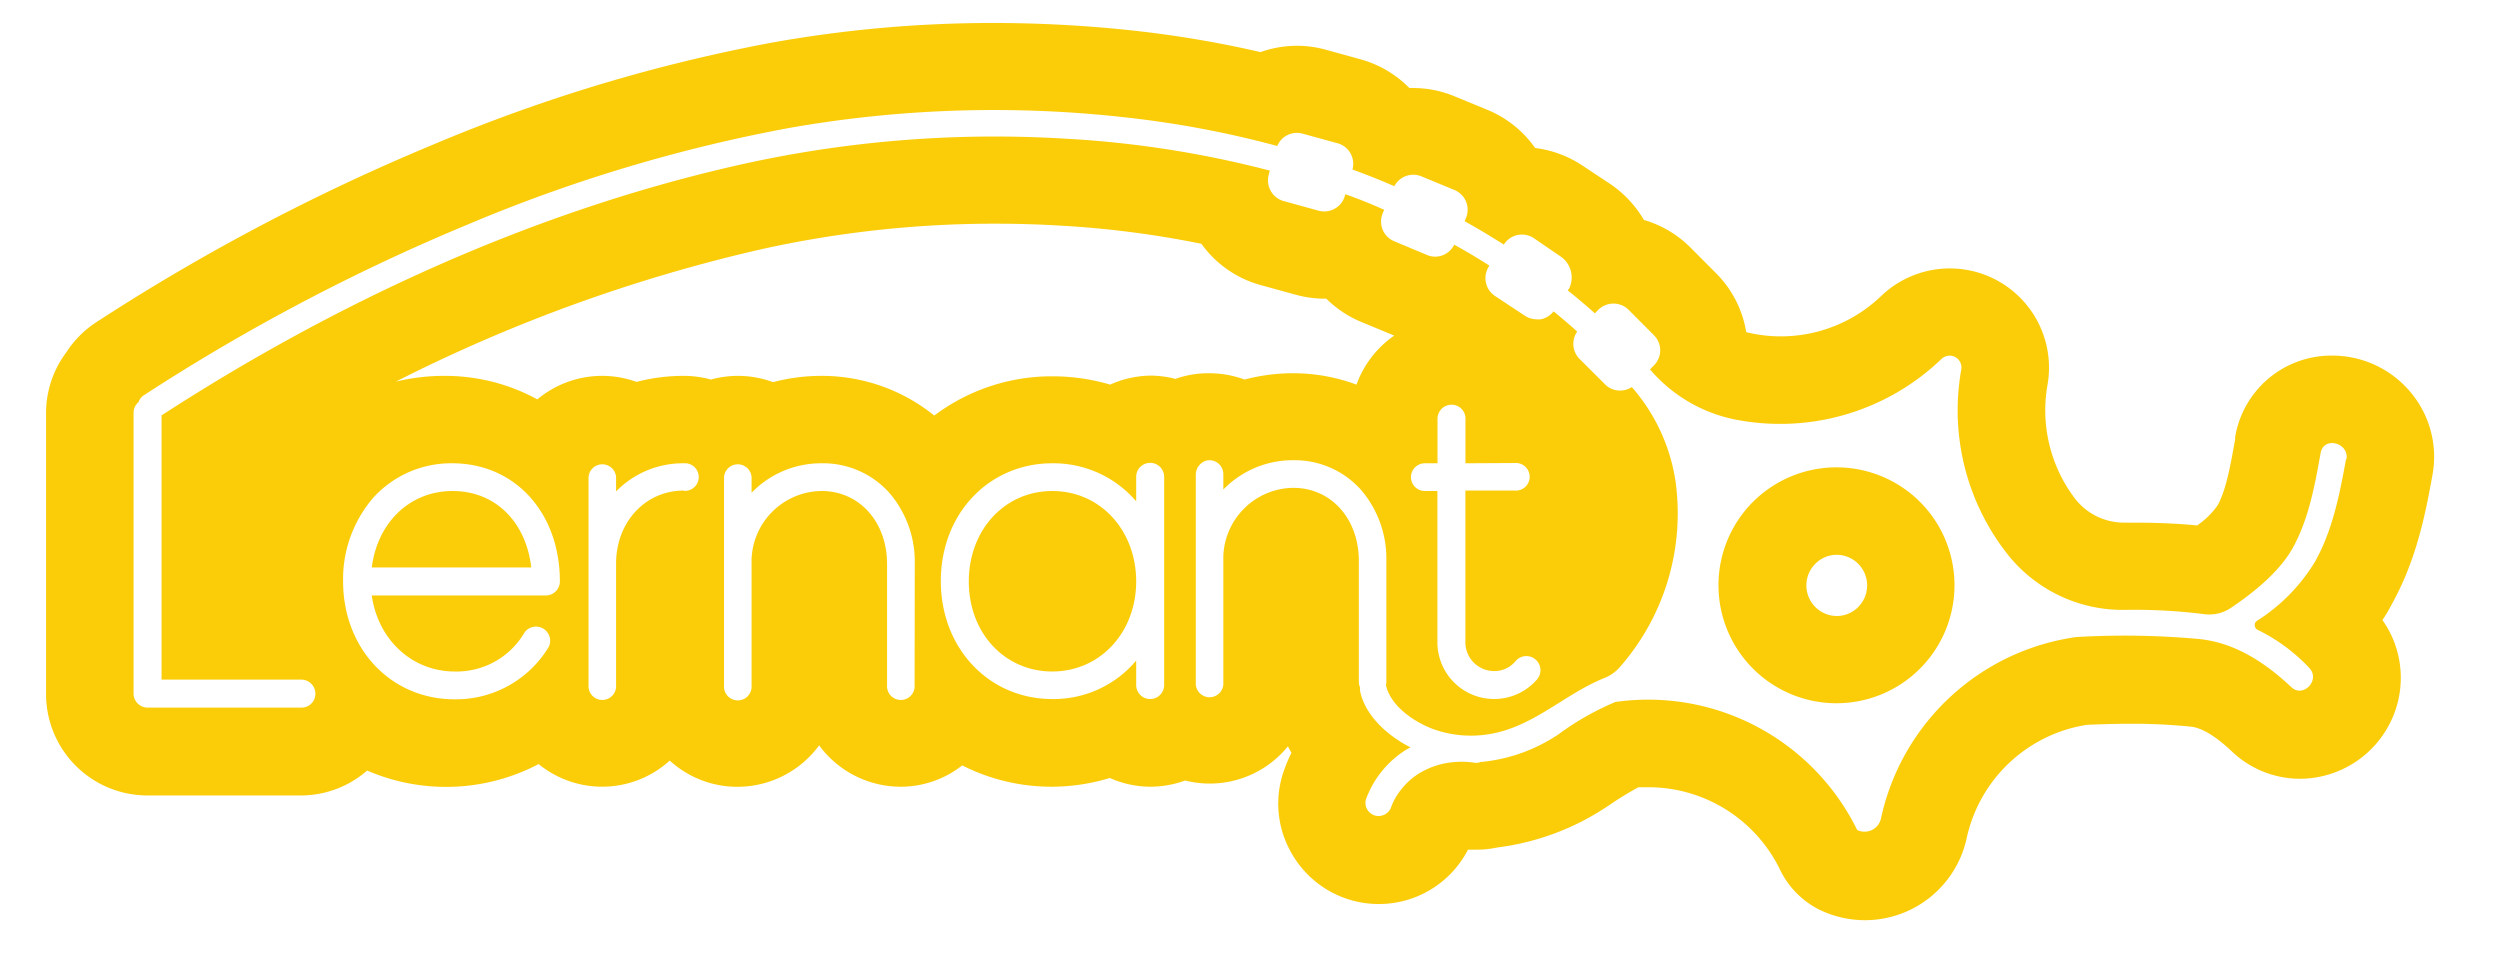 <svg xmlns="http://www.w3.org/2000/svg" viewBox="0 0 286 111"><defs><style>.cls-1{fill:#facd08;}</style></defs><g id="paleta_colors"><path class="cls-1" d="M199.55,58.52a13.5,13.5,0,1,0,21.41.42A13.52,13.52,0,0,0,199.55,58.52Zm13,10.95a3.43,3.43,0,0,1-2.42,1,3.5,3.5,0,0,1-2.43-6,3.43,3.43,0,0,1,2.42-1,3.5,3.5,0,0,1,2.43,6Z"/><path class="cls-1" d="M120.38,56.17c-5.45,0-9.55,4.45-9.55,10.35s4.1,10.3,9.55,10.3,9.6-4.45,9.6-10.3S125.88,56.17,120.38,56.17Z"/><path class="cls-1" d="M278.27,54.36a11.49,11.49,0,0,0-2.48-9.47,11.68,11.68,0,0,0-9-4.21A11.16,11.16,0,0,0,255.7,50l0,.26c-.53,2.94-1,5.71-2,7.54a9.18,9.18,0,0,1-2.35,2.31c-2.25-.22-4.65-.32-7.27-.32h-1A7.09,7.09,0,0,1,237.35,57,16.7,16.7,0,0,1,234.24,44a11.35,11.35,0,0,0-19-10.17A16.57,16.57,0,0,1,199.77,38h0a12.34,12.34,0,0,0-3.48-6.77l-2.9-2.91a12.45,12.45,0,0,0-5.33-3.16,12.67,12.67,0,0,0-3.83-4.1L181.12,19a12.56,12.56,0,0,0-5.5-2.07,12.52,12.52,0,0,0-5.45-4.36L166.36,11a12.37,12.37,0,0,0-4.72-.93h-.41a12.45,12.45,0,0,0-5.57-3.28l-3.95-1.09a12.13,12.13,0,0,0-3.34-.46,12.39,12.39,0,0,0-4.17.72,124.85,124.85,0,0,0-14.82-2.49,148.34,148.34,0,0,0-15.74-.84,143,143,0,0,0-25.3,2.24A188.54,188.54,0,0,0,49.63,16.51,238.23,238.23,0,0,0,11,36.87a11.66,11.66,0,0,0-3.43,3.46,11.55,11.55,0,0,0-2.3,6.92v32.1A11.6,11.6,0,0,0,16.88,91H34.44A11.54,11.54,0,0,0,42,88.15a22.77,22.77,0,0,0,19.62-.74,11.5,11.5,0,0,0,15-.4,11.44,11.44,0,0,0,7.74,3,11.61,11.61,0,0,0,9.35-4.74A11.58,11.58,0,0,0,103.08,90a11.37,11.37,0,0,0,7-2.44A22.52,22.52,0,0,0,120.38,90a22.92,22.92,0,0,0,6.58-1,11.51,11.51,0,0,0,4.62,1,11.64,11.64,0,0,0,4-.71,11.52,11.52,0,0,0,11.76-3.91c.12.25.26.49.4.74a17.47,17.47,0,0,0-.82,1.93,11.31,11.31,0,0,0,.57,9.07,11.48,11.48,0,0,0,20.45.08c.32,0,.64,0,1,0a10.93,10.93,0,0,0,2.36-.25,29.14,29.14,0,0,0,12.61-4.72l.26-.17a36.58,36.58,0,0,1,3.27-2c.39,0,.78,0,1.17,0a16.74,16.74,0,0,1,15,9.38A10,10,0,0,0,208,104h0a11.91,11.91,0,0,0,17-8.17,16.71,16.71,0,0,1,13.75-12.91c1.85-.08,3.48-.12,5-.12a65.09,65.09,0,0,1,6.89.33c1.59.17,3.41,1.63,4.66,2.81a11.3,11.3,0,0,0,7.82,3.15h0a11.57,11.57,0,0,0,10.59-7,11.45,11.45,0,0,0-1.16-11.16c.36-.53.71-1.09,1-1.68C276.51,64,277.53,58.44,278.27,54.36ZM62.48,68.12H42.53c.7,5,4.55,8.7,9.5,8.7a9,9,0,0,0,8-4.5A1.62,1.62,0,0,1,62.78,74,12.39,12.39,0,0,1,52,80c-7.3,0-12.75-5.8-12.75-13.5a14.25,14.25,0,0,1,3.4-9.5,12,12,0,0,1,9.1-4c7.15,0,12.3,5.65,12.3,13.5A1.61,1.61,0,0,1,62.48,68.12Zm15.75-12c-4.4,0-7.75,3.6-7.75,8.35v13.9a1.58,1.58,0,1,1-3.15,0V54.57a1.58,1.58,0,0,1,3.15,0v1.65A10.67,10.67,0,0,1,78.23,53a1.58,1.58,0,1,1,0,3.15Zm26.4,22.25a1.58,1.58,0,1,1-3.15,0V64.52c0-4.8-3.15-8.35-7.5-8.35a8.1,8.1,0,0,0-8,8.35v13.9a1.58,1.58,0,1,1-3.15,0V54.57a1.58,1.58,0,0,1,3.15,0v1.8A11.06,11.06,0,0,1,94,53a10.16,10.16,0,0,1,7.8,3.45,12.08,12.08,0,0,1,2.85,8Zm28.55,0a1.6,1.6,0,0,1-3.2,0v-2.8a12.33,12.33,0,0,1-9.6,4.4c-7.25,0-12.75-5.8-12.75-13.5S113.13,53,120.38,53a12.45,12.45,0,0,1,9.6,4.35v-2.8a1.6,1.6,0,0,1,3.2,0Zm1.21-35.05a11.82,11.82,0,0,0-2.81-.35A11.64,11.64,0,0,0,127,44a23.32,23.32,0,0,0-6.58-.95,22.36,22.36,0,0,0-13.54,4.49A20.46,20.46,0,0,0,94,43a21.41,21.41,0,0,0-5.56.72,11.58,11.58,0,0,0-7.11-.3A11.68,11.68,0,0,0,78.23,43a21.12,21.12,0,0,0-5.41.69,11.56,11.56,0,0,0-11.35,2A22,22,0,0,0,50.78,43a23.14,23.14,0,0,0-5.5.66,181.89,181.89,0,0,1,42-15.19,123.23,123.23,0,0,1,26.54-2.88c2.46,0,5,.07,7.45.22a112.39,112.39,0,0,1,16.17,2.08,12.37,12.37,0,0,0,6.77,4.72l4,1.1a12.58,12.58,0,0,0,3.34.46h.18a12.49,12.49,0,0,0,4,2.66l3.77,1.56A11.68,11.68,0,0,0,155.18,44a20.74,20.74,0,0,0-7.25-1.3,21.71,21.71,0,0,0-5.55.72,11.82,11.82,0,0,0-4-.72h-.12A11.26,11.26,0,0,0,134.39,43.37Zm134,9.19c-.73,4-1.53,8.15-3.56,11.76a20.72,20.72,0,0,1-6.66,6.77.6.6,0,0,0,.08,1,20.38,20.38,0,0,1,5.94,4.38c1.3,1.39-.72,3.46-2.05,2.2-3-2.82-6.42-5.07-10.49-5.51a94.47,94.47,0,0,0-14-.24l-.07,0a26.65,26.65,0,0,0-22.39,20.73,1.92,1.92,0,0,1-2.73,1.35h0A26.64,26.64,0,0,0,184.9,80.29h-.06A31.48,31.48,0,0,0,178.3,84a19.1,19.1,0,0,1-8.76,3.16h-.15a1.24,1.24,0,0,1-.63.11,9.6,9.6,0,0,0-2.39-.09,9.16,9.16,0,0,0-3.88,1.21,7.7,7.7,0,0,0-2.07,1.78,7.44,7.44,0,0,0-.72,1,7,7,0,0,0-.54,1.13,1.53,1.53,0,0,1-1.85,1,1.51,1.51,0,0,1-1.05-1.84,11.21,11.21,0,0,1,4.57-5.67c.18-.11.36-.2.54-.29l-.22-.11c-2.44-1.28-5-3.55-5.56-6.36a1.76,1.76,0,0,1,0-.39,1.59,1.59,0,0,1-.14-.66V64.16c0-4.8-3.15-8.35-7.5-8.35a8.1,8.1,0,0,0-8,8.35v13.9a1.58,1.58,0,1,1-3.15,0V54.28a1.68,1.68,0,0,1,1.26-1.6,1.59,1.59,0,0,1,1.89,1.53V56a11.06,11.06,0,0,1,8-3.35,10.16,10.16,0,0,1,7.8,3.45,12.08,12.08,0,0,1,2.85,8v13.9a1.6,1.6,0,0,1-.05.39c.56,2.4,3.18,4.17,5.36,5a12.77,12.77,0,0,0,7.37.41c4.54-1.07,7.94-4.48,12.2-6.21a4.61,4.61,0,0,0,1.72-1.15,26.67,26.67,0,0,0,6.48-21.38,21.13,21.13,0,0,0-5-10.78l0,0a2.45,2.45,0,0,1-1.34.4h0a2.39,2.39,0,0,1-1.73-.72l-2.91-2.9a2.45,2.45,0,0,1-.27-3.13q-1.32-1.19-2.7-2.31a2.49,2.49,0,0,1-1.47.91,2.38,2.38,0,0,1-.46,0,2.48,2.48,0,0,1-1.37-.42L171,33.84a2.45,2.45,0,0,1-.64-3.4l0-.07q-1.95-1.25-4-2.38a2.42,2.42,0,0,1-1.24,1.18,2.36,2.36,0,0,1-.94.19,2.31,2.31,0,0,1-.93-.19L159.5,27.6a2.44,2.44,0,0,1-1.32-3.19l.17-.41q-2.21-1-4.45-1.78l-.05.18a2.39,2.39,0,0,1-1.15,1.47,2.45,2.45,0,0,1-1.2.32,2.5,2.5,0,0,1-.66-.09l-4-1.1a2.46,2.46,0,0,1-1.7-3l.13-.48a118,118,0,0,0-23.47-3.66,133.34,133.34,0,0,0-36.73,2.89C61.43,24,38.79,34.36,18.48,47.52V77.75h16a1.61,1.61,0,0,1,1.6,1.6,1.58,1.58,0,0,1-1.6,1.6H16.89a1.61,1.61,0,0,1-1.61-1.6V47.25A1.59,1.59,0,0,1,15.85,46a1.5,1.5,0,0,1,.62-.79,228.72,228.72,0,0,1,37-19.51A178,178,0,0,1,90.11,14.67a134.75,134.75,0,0,1,38.2-1.29,114.93,114.93,0,0,1,17.81,3.32,2.43,2.43,0,0,1,2.9-1.41l4,1.1a2.43,2.43,0,0,1,1.7,3h0v0q2.41.88,4.79,1.91a2.45,2.45,0,0,1,3.09-1.13l3.8,1.57A2.44,2.44,0,0,1,167.68,25l-.12.31c1.52.84,3,1.74,4.48,2.67l.05-.08a2.45,2.45,0,0,1,3.4-.64l3.1,2.12a2.91,2.91,0,0,1,.94,3.59h0l-.18.25c1.06.85,2.09,1.72,3.1,2.62l.4-.4a2.46,2.46,0,0,1,3.46,0l2.9,2.91a2.43,2.43,0,0,1,0,3.45l-.45.46,0,0a17.28,17.28,0,0,0,9.48,5.68,26.64,26.64,0,0,0,23.87-6.88,1.35,1.35,0,0,1,2.26,1.21,26.61,26.61,0,0,0,5.47,21.36,16.8,16.8,0,0,0,13.24,6.14,63.77,63.77,0,0,1,9.09.49h0a4.45,4.45,0,0,0,3.05-.72c2.78-1.88,5.66-4.24,7.15-7,1.79-3.31,2.46-7.12,3.12-10.77C265.89,49.87,268.78,50.68,268.43,52.56Zm-95.1.46a1.58,1.58,0,1,1,0,3.15h-5.65v17.4a3.29,3.29,0,0,0,3.3,3.25,3.11,3.11,0,0,0,2.45-1.15,1.61,1.61,0,0,1,2.45,2.1,6.49,6.49,0,0,1-11.4-4.2V56.17H163A1.58,1.58,0,0,1,163,53h1.45v-5.1a1.61,1.61,0,0,1,1.6-1.6,1.58,1.58,0,0,1,1.6,1.6V53Z"/><path class="cls-1" d="M51.78,56.17c-4.9,0-8.6,3.6-9.25,8.75H60.78C60.18,59.72,56.68,56.17,51.78,56.17Z"/></g></svg>